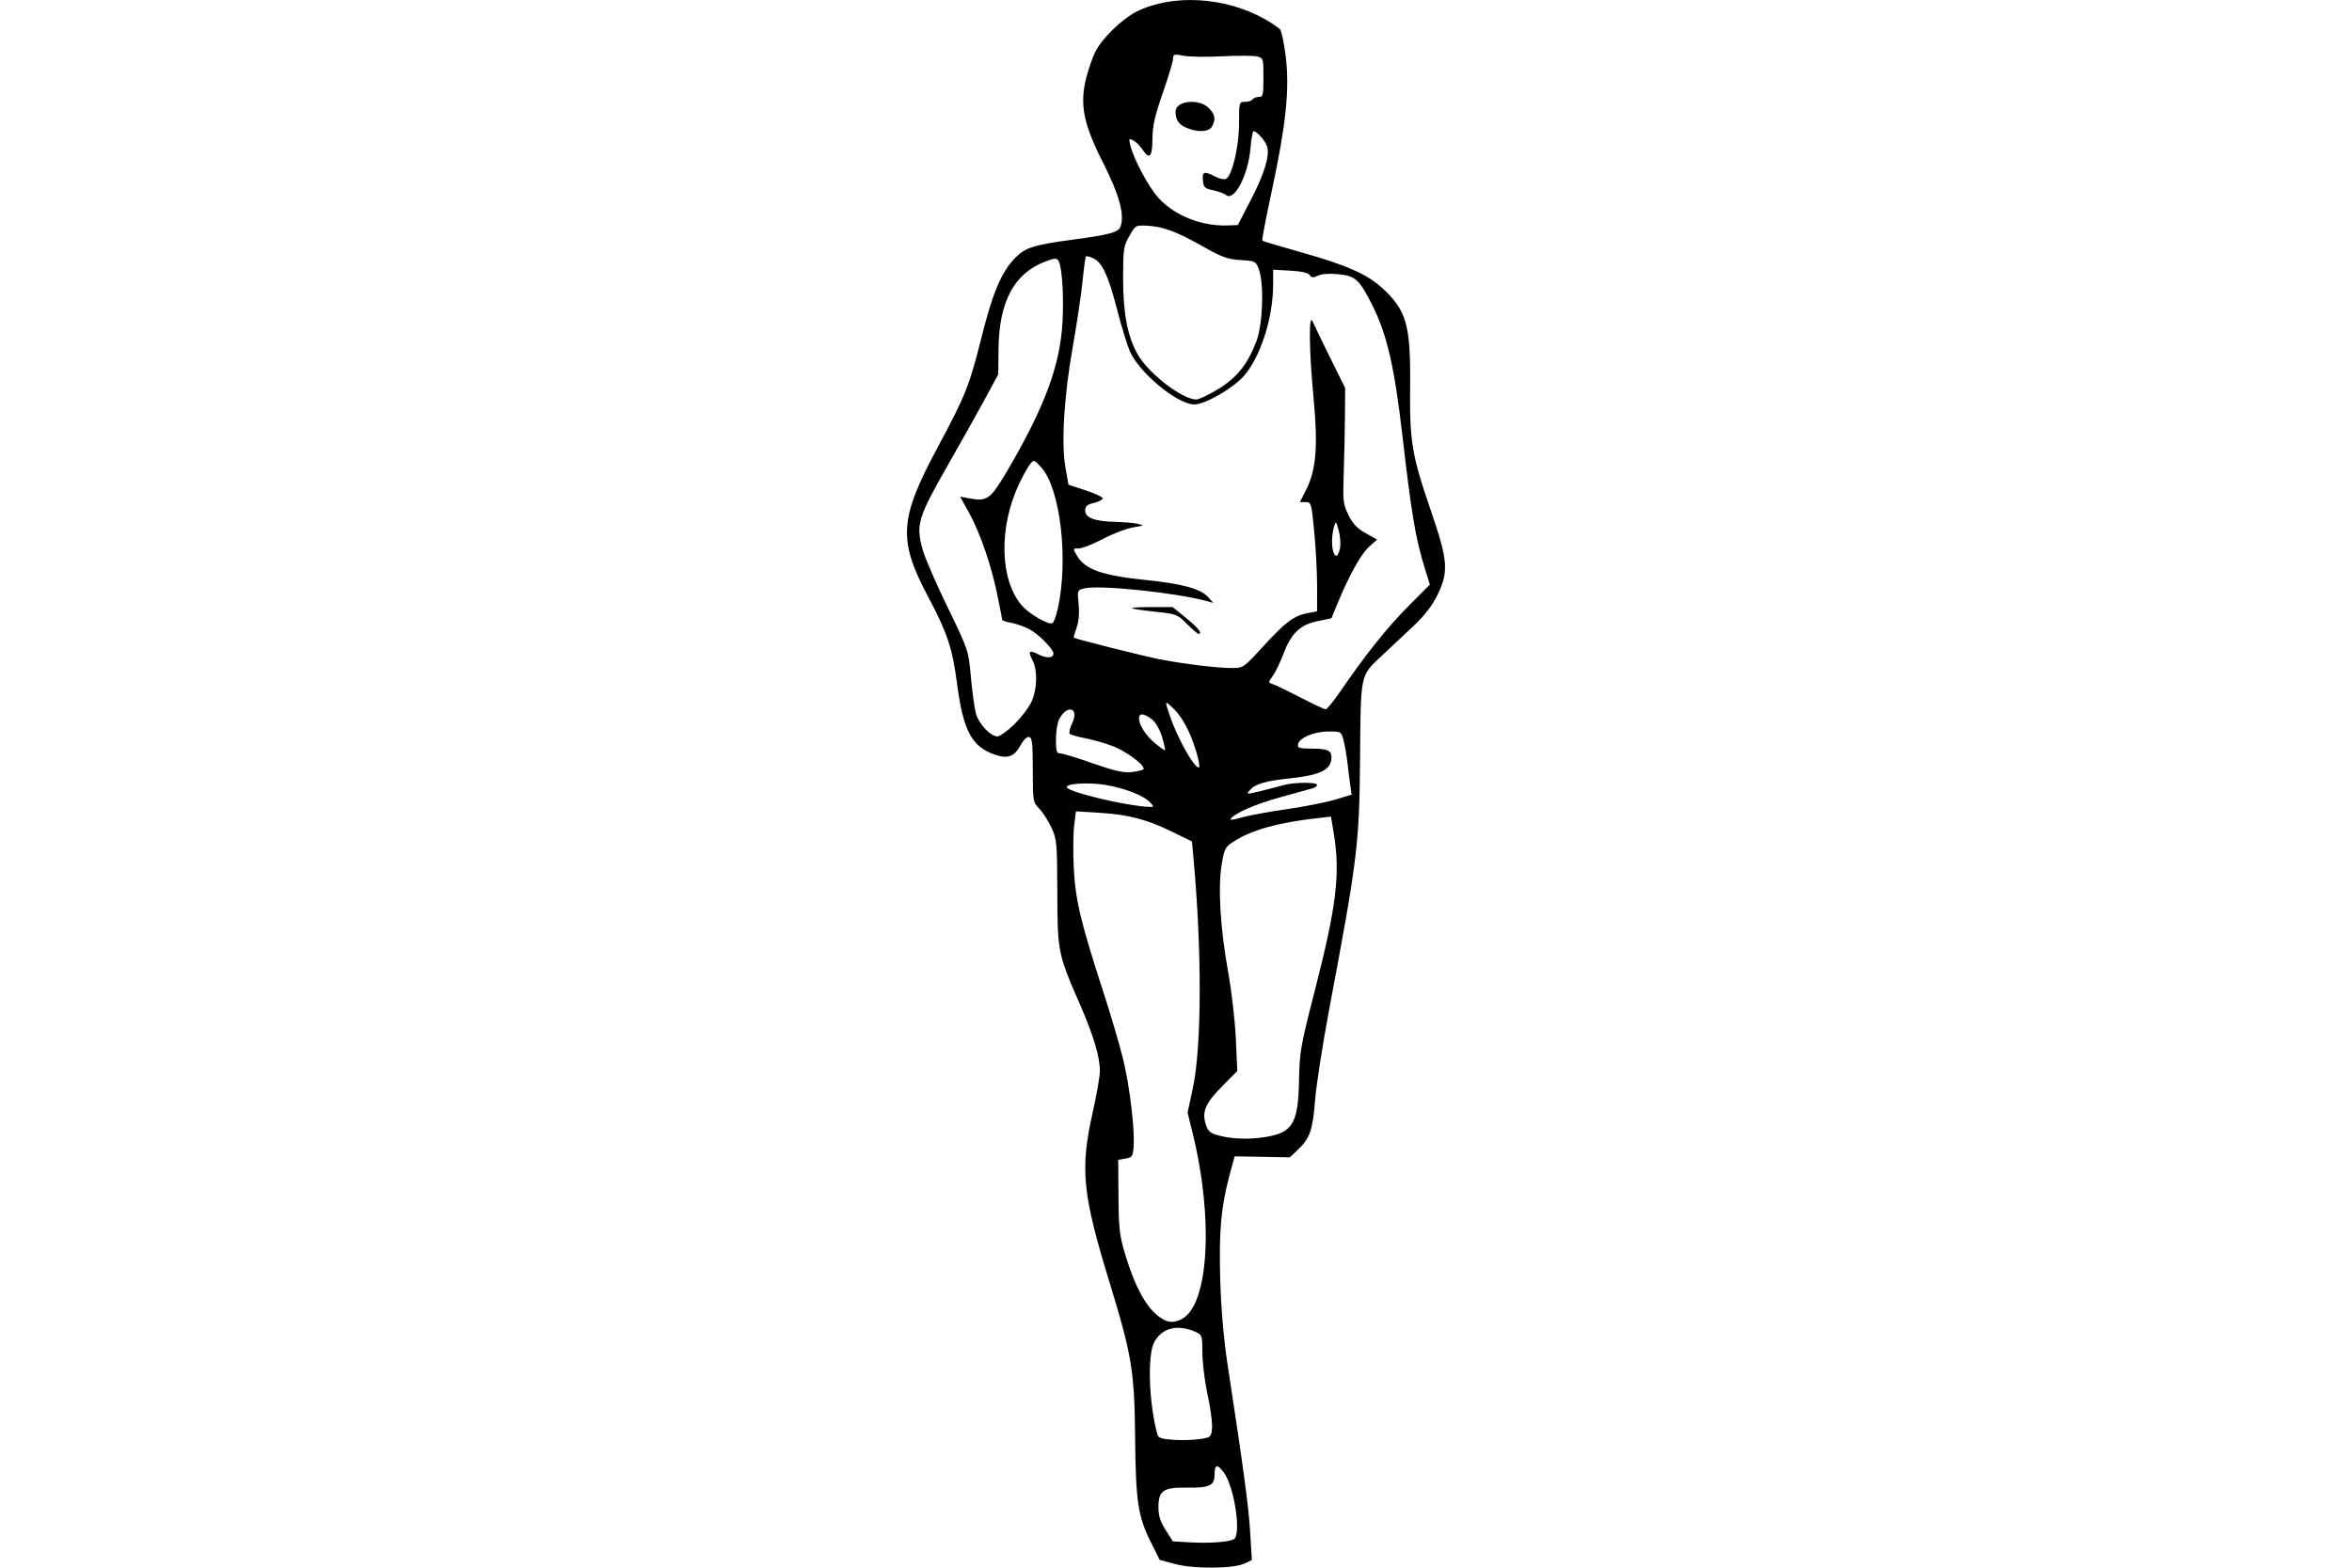 <?xml version="1.0" encoding="UTF-8" standalone="no"?>
<!-- Created with Inkscape (http://www.inkscape.org/) -->
<svg id="svg2" xmlns:rdf="http://www.w3.org/1999/02/22-rdf-syntax-ns#" xmlns="http://www.w3.org/2000/svg" height="45" width="67.5" version="1.1" xmlns:cc="http://creativecommons.org/ns#" xmlns:dc="http://purl.org/dc/elements/1.1/">
 <g id="g21322">
  <rect id="rect2990" opacity="0" height="45" width="67.5" y="0" x="3.5527e-15"/>
  <path id="path8586" d="m33.737 44.898-0.455-0.122-0.253-0.507c-0.371-0.742-0.434-1.162-0.452-2.995-0.018-1.919-0.093-2.373-0.739-4.479-0.773-2.522-0.844-3.231-0.482-4.848 0.116-0.517 0.21-1.058 0.21-1.202 0-0.402-0.183-1.02-0.553-1.868-0.657-1.505-0.664-1.543-0.669-3.292-0.004-1.383-0.014-1.492-0.165-1.821-0.089-0.193-0.246-0.439-0.35-0.548-0.186-0.194-0.189-0.214-0.189-1.119 0-0.765-0.018-0.925-0.106-0.942-0.062-0.012-0.162 0.084-0.243 0.234-0.18 0.334-0.373 0.403-0.752 0.269-0.654-0.231-0.894-0.684-1.071-2.026-0.136-1.032-0.277-1.455-0.827-2.493-0.876-1.651-0.838-2.238 0.284-4.327 0.782-1.456 0.902-1.759 1.239-3.112 0.321-1.29 0.575-1.891 0.967-2.294 0.291-0.298 0.529-0.375 1.629-0.523 1.117-0.15 1.347-0.215 1.404-0.394 0.11-0.346-0.049-0.916-0.506-1.816-0.563-1.109-0.675-1.665-0.489-2.42 0.063-0.256 0.184-0.605 0.27-0.775 0.185-0.369 0.759-0.931 1.164-1.137 1.026-0.523 2.564-0.436 3.7 0.21 0.198 0.112 0.394 0.246 0.436 0.296 0.042 0.05 0.114 0.402 0.161 0.782 0.113 0.923 0.008 1.946-0.394 3.817-0.169 0.789-0.296 1.447-0.28 1.462 0.015 0.015 0.525 0.168 1.134 0.339 1.282 0.361 1.881 0.626 2.313 1.024 0.695 0.64 0.814 1.063 0.796 2.818-0.016 1.601 0.045 1.963 0.607 3.603 0.482 1.408 0.505 1.721 0.17 2.4-0.15 0.304-0.369 0.586-0.694 0.89-0.261 0.245-0.657 0.616-0.879 0.824-0.643 0.604-0.621 0.502-0.64 2.915-0.02 2.507-0.071 2.921-0.883 7.231-0.189 1.005-0.373 2.189-0.409 2.632-0.069 0.867-0.148 1.091-0.5 1.425l-0.222 0.21-0.793-0.014-0.793-0.014-0.146 0.542c-0.246 0.911-0.309 1.627-0.267 3.022 0.026 0.849 0.1 1.695 0.216 2.452 0.46 3.009 0.596 4.018 0.642 4.765l0.049 0.808-0.201 0.097c-0.318 0.153-1.448 0.164-1.987 0.02zm1.672-0.714c0.221-0.123 0.022-1.482-0.278-1.903-0.19-0.267-0.274-0.254-0.274 0.041 0 0.323-0.143 0.39-0.805 0.38-0.669-0.01-0.806 0.086-0.806 0.565 0 0.24 0.054 0.411 0.207 0.651l0.207 0.326 0.476 0.028c0.562 0.033 1.127-0.006 1.273-0.088zm-0.744-2.921c0.166-0.045 0.16-0.432-0.019-1.278-0.076-0.362-0.139-0.885-0.139-1.162 0-0.464-0.013-0.509-0.169-0.58-0.532-0.242-0.984-0.137-1.213 0.283-0.202 0.371-0.152 1.791 0.094 2.657 0.026 0.09 0.131 0.125 0.433 0.144 0.396 0.025 0.776 0.001 1.012-0.064zm-0.772-3.39c0.795-0.362 0.95-2.866 0.33-5.365l-0.141-0.571 0.149-0.69c0.258-1.196 0.267-3.915 0.02-6.623l-0.043-0.47-0.568-0.278c-0.73-0.358-1.246-0.493-2.085-0.545l-0.677-0.042-0.051 0.404c-0.028 0.222-0.033 0.771-0.011 1.218 0.044 0.912 0.198 1.56 0.851 3.571 0.217 0.669 0.472 1.535 0.566 1.925 0.189 0.782 0.337 2.008 0.301 2.498-0.021 0.288-0.041 0.318-0.233 0.351l-0.21 0.037 0.008 1.05c0.007 0.92 0.03 1.125 0.193 1.666 0.289 0.958 0.624 1.559 1.012 1.815 0.216 0.142 0.36 0.155 0.588 0.051zm2.509-5.25c0.704-0.133 0.857-0.415 0.879-1.61 0.015-0.816 0.045-0.989 0.441-2.531 0.636-2.479 0.748-3.394 0.557-4.551l-0.081-0.49-0.392 0.044c-1.102 0.123-1.861 0.332-2.367 0.65-0.28 0.176-0.298 0.208-0.377 0.677-0.112 0.66-0.04 1.853 0.184 3.084 0.098 0.539 0.198 1.401 0.221 1.914l0.042 0.933-0.431 0.435c-0.484 0.488-0.59 0.735-0.473 1.098 0.067 0.207 0.124 0.254 0.394 0.324 0.401 0.104 0.929 0.113 1.404 0.023zm0.487-9.389c0.52-0.075 1.161-0.201 1.424-0.28l0.478-0.143-0.038-0.259c-0.021-0.142-0.057-0.432-0.081-0.644-0.024-0.212-0.074-0.503-0.111-0.648-0.067-0.261-0.069-0.263-0.432-0.263-0.411 0-0.843 0.181-0.878 0.368-0.02 0.105 0.035 0.123 0.385 0.124 0.497 0.001 0.601 0.059 0.571 0.318-0.034 0.296-0.349 0.444-1.12 0.527-0.771 0.083-1.049 0.161-1.213 0.342-0.118 0.13-0.111 0.131 0.289 0.035 0.225-0.054 0.52-0.131 0.654-0.17 0.299-0.089 0.981-0.096 0.981-0.011 0 0.034-0.055 0.078-0.123 0.097-0.067 0.019-0.485 0.135-0.928 0.257-0.73 0.201-1.331 0.465-1.432 0.628-0.021 0.034 0.111 0.016 0.294-0.04s0.758-0.163 1.278-0.239zm-3.882-0.2c-0.178-0.197-0.725-0.411-1.284-0.504-0.497-0.082-1.172-0.036-1.103 0.076 0.088 0.143 1.709 0.527 2.34 0.554 0.161 0.007 0.163 0.002 0.048-0.126zm-0.195-0.951c0.087-0.089-0.484-0.519-0.889-0.671-0.216-0.081-0.566-0.18-0.778-0.221-0.212-0.041-0.411-0.097-0.442-0.124-0.031-0.027-0.001-0.165 0.066-0.306 0.215-0.45-0.147-0.554-0.376-0.108-0.048 0.093-0.087 0.349-0.088 0.571-0.001 0.342 0.018 0.403 0.126 0.403 0.07 0 0.487 0.127 0.928 0.283 0.604 0.213 0.876 0.276 1.102 0.253 0.166-0.016 0.323-0.052 0.35-0.08zm1.52-0.501c-0.159-0.547-0.398-0.999-0.659-1.247-0.255-0.242-0.255-0.242-0.085 0.251 0.226 0.657 0.731 1.533 0.828 1.436 0.019-0.019-0.018-0.217-0.083-0.439zm-0.983-0.43c-0.064-0.214-0.18-0.416-0.289-0.502-0.553-0.435-0.463 0.23 0.093 0.688 0.143 0.118 0.27 0.205 0.281 0.193 0.012-0.012-0.027-0.182-0.085-0.379zm-4.238-0.364c0.197-0.191 0.419-0.483 0.493-0.648 0.165-0.364 0.178-0.897 0.029-1.185-0.14-0.271-0.099-0.309 0.18-0.165 0.223 0.115 0.42 0.101 0.42-0.03 0-0.129-0.439-0.572-0.697-0.703-0.14-0.072-0.372-0.152-0.514-0.179s-0.259-0.064-0.259-0.082c0-0.019-0.063-0.344-0.141-0.723-0.175-0.858-0.496-1.786-0.82-2.371l-0.248-0.447 0.26 0.049c0.523 0.098 0.611 0.033 1.113-0.824 1.064-1.818 1.503-3.01 1.567-4.255 0.04-0.771-0.015-1.574-0.118-1.742-0.051-0.082-0.112-0.077-0.384 0.027-0.887 0.339-1.319 1.148-1.335 2.496l-0.008 0.739-0.337 0.626c-0.185 0.345-0.685 1.235-1.109 1.98-0.866 1.517-0.924 1.713-0.721 2.436 0.064 0.227 0.385 0.968 0.714 1.645 0.597 1.23 0.598 1.234 0.667 1.996 0.038 0.42 0.102 0.888 0.141 1.04 0.079 0.303 0.42 0.67 0.622 0.67 0.07 0 0.289-0.157 0.485-0.348zm9.348-0.932c0.718-1.051 1.356-1.851 1.956-2.452l0.621-0.622-0.145-0.467c-0.263-0.843-0.381-1.541-0.641-3.791-0.229-1.985-0.443-2.916-0.86-3.751-0.373-0.746-0.484-0.85-0.961-0.9-0.264-0.028-0.486-0.013-0.6 0.039-0.146 0.066-0.193 0.063-0.242-0.016-0.04-0.065-0.231-0.108-0.555-0.127l-0.494-0.028v0.431c0 0.945-0.363 2.077-0.84 2.62-0.312 0.355-1.115 0.817-1.421 0.817-0.489 0-1.592-0.915-1.858-1.541-0.074-0.173-0.236-0.709-0.361-1.191-0.253-0.976-0.427-1.348-0.687-1.466-0.096-0.044-0.189-0.067-0.205-0.05-0.016 0.016-0.061 0.341-0.099 0.721-0.038 0.38-0.165 1.227-0.281 1.882-0.251 1.411-0.332 2.77-0.207 3.469l0.086 0.481 0.492 0.161c0.271 0.089 0.491 0.193 0.489 0.231-0.002 0.039-0.116 0.097-0.253 0.13-0.196 0.047-0.249 0.094-0.249 0.221 0 0.206 0.284 0.312 0.869 0.323 0.235 0.005 0.522 0.03 0.637 0.056 0.198 0.045 0.191 0.051-0.129 0.102-0.187 0.03-0.574 0.178-0.861 0.329s-0.601 0.275-0.698 0.275c-0.175 0-0.175 0.001-0.056 0.204 0.24 0.407 0.718 0.574 2.024 0.708 0.991 0.102 1.522 0.247 1.729 0.473l0.162 0.178-0.175-0.048c-0.896-0.246-3.1-0.475-3.529-0.367-0.2 0.051-0.202 0.056-0.162 0.45 0.026 0.258 0.006 0.497-0.057 0.677-0.053 0.153-0.091 0.282-0.083 0.287 0.059 0.041 2.018 0.533 2.466 0.62 0.715 0.138 1.654 0.251 2.076 0.251 0.324 0 0.336-0.008 0.905-0.631 0.632-0.691 0.876-0.873 1.274-0.947l0.263-0.049 0.001-0.71c0-0.391-0.036-1.096-0.082-1.568-0.08-0.831-0.088-0.858-0.247-0.858h-0.165l0.178-0.351c0.289-0.57 0.345-1.253 0.215-2.621-0.13-1.373-0.144-2.487-0.027-2.212 0.041 0.096 0.267 0.565 0.503 1.041l0.429 0.866-0.005 0.78c-0.003 0.429-0.018 1.174-0.035 1.656-0.028 0.813-0.018 0.9 0.136 1.213 0.124 0.251 0.25 0.385 0.495 0.521l0.329 0.184-0.223 0.196c-0.232 0.203-0.572 0.809-0.901 1.603l-0.191 0.46-0.409 0.085c-0.494 0.102-0.75 0.354-0.978 0.963-0.083 0.221-0.214 0.492-0.292 0.601-0.135 0.19-0.136 0.201-0.014 0.236 0.07 0.02 0.427 0.192 0.793 0.381 0.366 0.19 0.697 0.346 0.735 0.346 0.038 0.001 0.225-0.226 0.415-0.504zm-4.395-1.947c-0.276-0.276-0.307-0.288-0.915-0.351-0.346-0.036-0.644-0.081-0.663-0.099-0.019-0.019 0.236-0.034 0.566-0.034h0.601l0.392 0.319c0.348 0.283 0.478 0.451 0.348 0.451-0.024 0-0.172-0.129-0.329-0.286zm-3.71-0.42c0.32-1.418 0.078-3.478-0.479-4.083-0.199-0.216-0.204-0.217-0.315-0.079-0.062 0.077-0.202 0.329-0.312 0.56-0.593 1.25-0.557 2.772 0.084 3.501 0.208 0.236 0.74 0.545 0.867 0.503 0.038-0.013 0.108-0.194 0.155-0.403zm8.102-1.755c0.024-0.121 0.007-0.349-0.037-0.508-0.076-0.271-0.084-0.278-0.133-0.113-0.104 0.351-0.062 0.841 0.073 0.841 0.03 0 0.074-0.099 0.098-0.22zm-3.499-4.563c0.539-0.329 0.842-0.706 1.097-1.365 0.185-0.477 0.229-1.633 0.079-2.058-0.089-0.251-0.096-0.255-0.53-0.283-0.372-0.024-0.537-0.083-1.065-0.382-0.764-0.433-1.15-0.578-1.603-0.603-0.345-0.019-0.348-0.017-0.525 0.296-0.166 0.293-0.178 0.379-0.178 1.226 0 1.002 0.13 1.666 0.424 2.18 0.311 0.543 1.282 1.287 1.676 1.285 0.077-0 0.358-0.134 0.625-0.297zm0.929-5.409c0.391-0.754 0.552-1.266 0.484-1.54-0.041-0.163-0.294-0.456-0.395-0.456-0.026 0-0.065 0.218-0.087 0.484-0.065 0.775-0.466 1.544-0.702 1.348-0.051-0.044-0.217-0.104-0.368-0.136-0.243-0.05-0.277-0.082-0.296-0.282-0.025-0.255 0.036-0.275 0.347-0.115 0.117 0.061 0.256 0.094 0.308 0.074 0.177-0.068 0.383-0.924 0.383-1.592 0-0.614 0.002-0.623 0.171-0.623 0.094 0 0.19-0.032 0.214-0.07 0.024-0.039 0.104-0.07 0.179-0.07 0.123 0 0.136-0.052 0.136-0.559 0-0.546-0.005-0.56-0.185-0.605-0.102-0.025-0.551-0.027-0.998-0.004-0.447 0.023-0.948 0.016-1.111-0.016-0.268-0.052-0.298-0.044-0.298 0.077 0 0.074-0.133 0.519-0.296 0.989-0.233 0.672-0.297 0.954-0.298 1.326-0.001 0.517-0.087 0.604-0.29 0.295-0.064-0.098-0.179-0.212-0.256-0.253-0.128-0.069-0.136-0.058-0.092 0.125 0.097 0.407 0.529 1.216 0.814 1.525 0.472 0.512 1.244 0.816 1.994 0.787l0.28-0.011 0.363-0.7zm-1.841-2.096c-0.221-0.096-0.308-0.227-0.308-0.464 0-0.311 0.669-0.385 0.949-0.105 0.187 0.187 0.212 0.323 0.099 0.533-0.086 0.161-0.415 0.177-0.74 0.035z"/>
 </g>
</svg>
